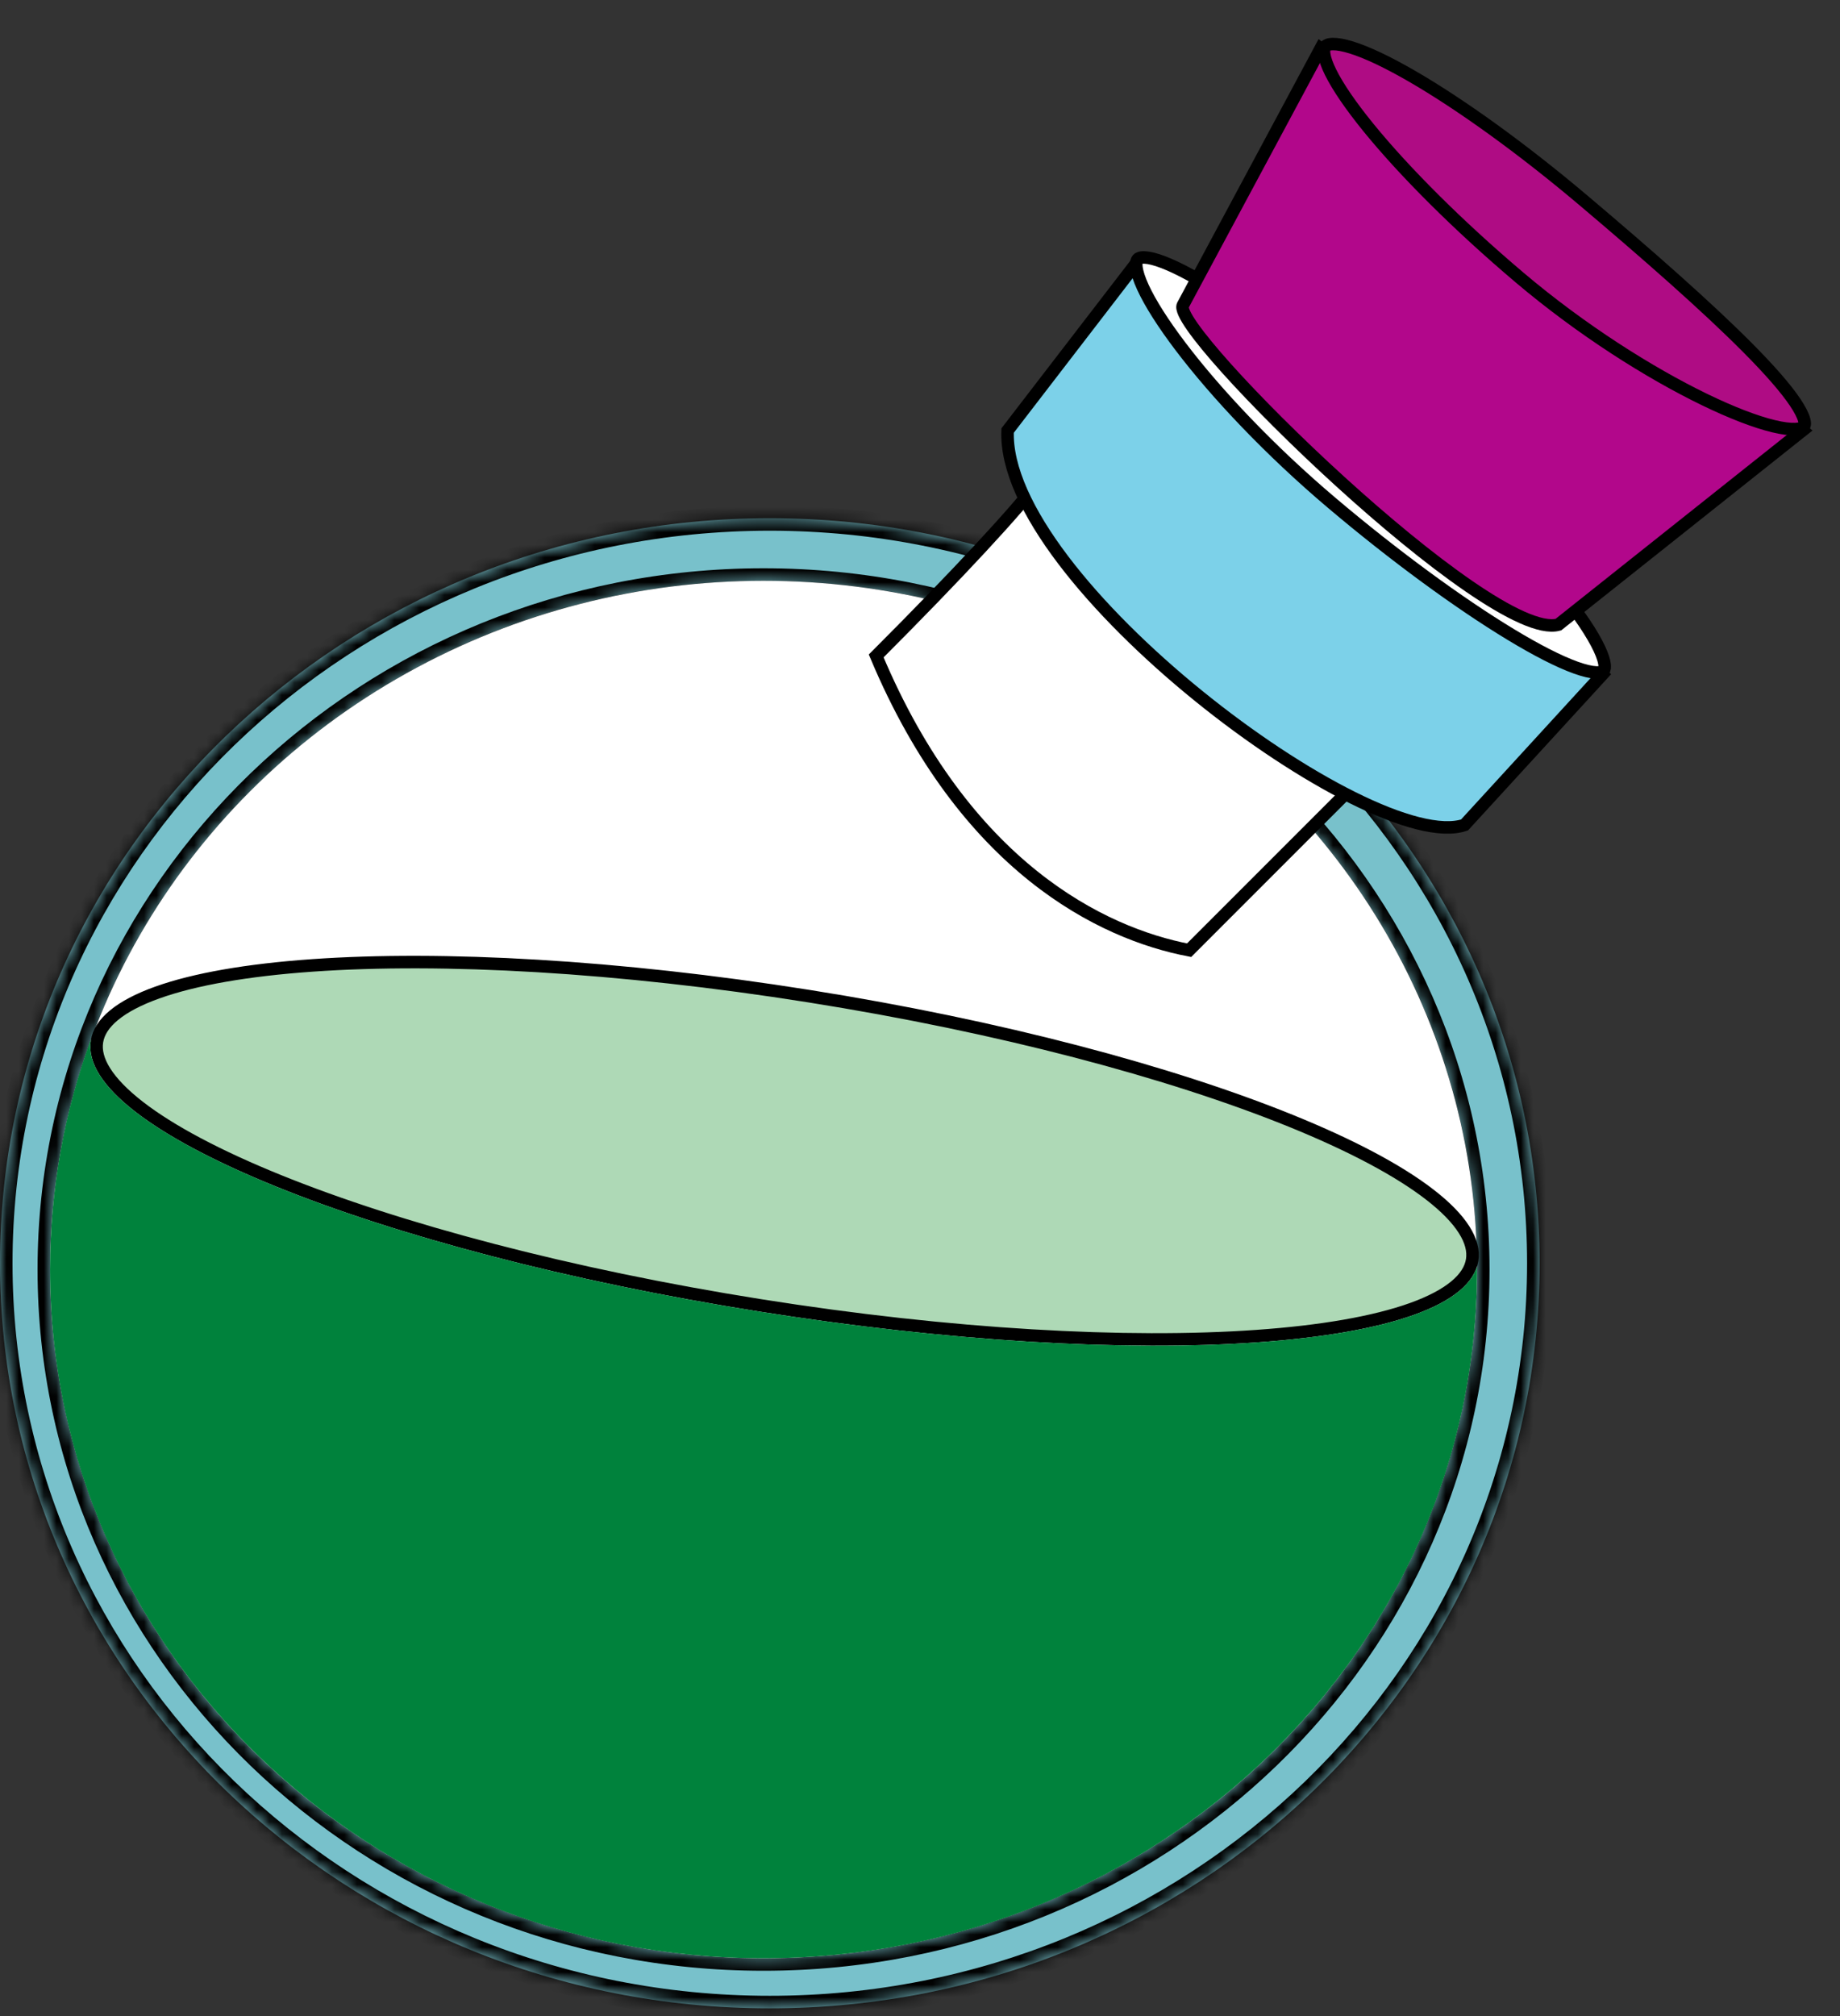 <svg width="147" height="161" viewBox="0 0 147 161" fill="none" xmlns="http://www.w3.org/2000/svg">
<rect x="0" y="0" width="147" height="161" fill="#333333" stroke="none"/>
<mask id="path-1-inside-1_32_5269" fill="white">
<path d="M61.5 41.382C95.466 41.382 123 68.021 123 100.882C123 133.743 95.466 160.382 61.5 160.382C27.535 160.382 0 133.743 0 100.882C0 68.021 27.535 41.382 61.5 41.382ZM61 46.382C29.52 46.382 4 71.006 4 101.382C4 131.758 29.52 156.382 61 156.382C92.48 156.382 118 131.758 118 101.382C118 71.006 92.48 46.382 61 46.382Z"/>
</mask>
<path d="M61.5 41.382C95.466 41.382 123 68.021 123 100.882C123 133.743 95.466 160.382 61.5 160.382C27.535 160.382 0 133.743 0 100.882C0 68.021 27.535 41.382 61.5 41.382ZM61 46.382C29.52 46.382 4 71.006 4 101.382C4 131.758 29.52 156.382 61 156.382C92.48 156.382 118 131.758 118 101.382C118 71.006 92.48 46.382 61 46.382Z" fill="#78C1CB"/>
<path d="M61.5 41.382V42.382C94.945 42.382 122 68.604 122 100.882H123H124C124 67.438 95.986 40.382 61.5 40.382V41.382ZM123 100.882H122C122 133.16 94.945 159.382 61.5 159.382V160.382V161.382C95.986 161.382 124 134.326 124 100.882H123ZM61.5 160.382V159.382C28.055 159.382 1 133.16 1 100.882H0H-1C-1 134.326 27.014 161.382 61.5 161.382V160.382ZM0 100.882H1C1 68.604 28.055 42.382 61.5 42.382V41.382V40.382C27.014 40.382 -1 67.438 -1 100.882H0ZM61 46.382V45.382C29.002 45.382 3 70.421 3 101.382H4H5C5 71.592 30.038 47.382 61 47.382V46.382ZM4 101.382H3C3 132.343 29.002 157.382 61 157.382V156.382V155.382C30.038 155.382 5 131.172 5 101.382H4ZM61 156.382V157.382C92.999 157.382 119 132.343 119 101.382H118H117C117 131.172 91.962 155.382 61 155.382V156.382ZM118 101.382H119C119 70.421 92.999 45.382 61 45.382V46.382V47.382C91.962 47.382 117 71.592 117 101.382H118Z" fill="black" mask="url(#path-1-inside-1_32_5269)"/>
<ellipse cx="61" cy="101.382" rx="57" ry="55" fill="white"/>
<path d="M70 52.382C76.5 45.882 81.468 40.517 83 38.382C84 47.382 107 62.882 109 61.882C104.347 66.535 100.768 70.114 97.051 73.83L95 75.882C88.048 74.549 77.093 69.262 70 52.382Z" fill="white" stroke="black"/>
<path d="M80.5 34.382L90.5 21.382L128 53.882L117 65.882C109.5 68.382 80 46.382 80.5 34.382Z" fill="#7CD1E9" stroke="black"/>
<path d="M64.639 79.553C79.919 81.979 93.509 85.609 103.126 89.507C107.938 91.458 111.729 93.465 114.237 95.406C115.492 96.376 116.405 97.315 116.968 98.202C117.53 99.085 117.729 99.889 117.613 100.622C117.496 101.354 117.058 102.057 116.25 102.723C115.44 103.392 114.281 104.001 112.788 104.536C109.801 105.604 105.574 106.338 100.395 106.702C90.044 107.429 75.998 106.67 60.718 104.243C45.439 101.817 31.85 98.188 22.233 94.289C17.421 92.339 13.629 90.332 11.12 88.39C9.866 87.42 8.953 86.481 8.389 85.594C7.828 84.711 7.63 83.907 7.746 83.175C7.862 82.442 8.3 81.739 9.107 81.073C9.918 80.404 11.076 79.795 12.57 79.261C15.557 78.192 19.784 77.459 24.963 77.095C35.315 76.368 49.36 77.126 64.639 79.553Z" fill="#AED9B6" stroke="black"/>
<path d="M7.253 83.097C6.128 90.188 30.03 99.876 60.641 104.737C90.594 109.494 115.871 107.865 117.998 101.15C117.998 101.227 118 101.304 118 101.382C118 131.758 92.48 156.382 61 156.382C29.52 156.382 4 131.758 4 101.382C4 94.918 5.156 88.715 7.278 82.954C7.27 83.004 7.26 83.051 7.253 83.097Z" fill="#00823C"/>
<path d="M111.574 34.061C116.549 38.27 121.079 42.825 124.16 46.556C125.703 48.424 126.867 50.068 127.545 51.347C127.885 51.989 128.089 52.513 128.166 52.911C128.246 53.322 128.173 53.494 128.118 53.559C128.065 53.622 127.914 53.718 127.507 53.7C127.111 53.683 126.572 53.56 125.894 53.317C124.544 52.833 122.761 51.919 120.694 50.668C116.567 48.171 111.386 44.381 106.407 40.169C101.438 35.966 97.166 31.424 94.343 27.708C92.929 25.847 91.891 24.21 91.307 22.937C91.014 22.299 90.849 21.777 90.795 21.38C90.74 20.972 90.814 20.784 90.882 20.705C90.94 20.636 91.082 20.545 91.448 20.561C91.812 20.577 92.308 20.697 92.937 20.938C94.189 21.417 95.844 22.324 97.784 23.571C101.658 26.06 106.588 29.844 111.574 34.061Z" fill="white" stroke="black"/>
<path d="M94.5 24.382L105.501 3.882L144.001 34.382L124.5 49.882C118.999 51.382 93.5 26.382 94.5 24.382Z" fill="#B2078B" stroke="black"/>
<path d="M126.573 16.061C131.567 20.284 136.354 24.473 139.69 27.839C141.361 29.524 142.648 30.984 143.416 32.126C143.801 32.7 144.035 33.163 144.132 33.514C144.23 33.867 144.165 34.004 144.118 34.06C144.053 34.136 143.869 34.246 143.422 34.265C142.992 34.283 142.409 34.211 141.686 34.036C140.245 33.688 138.34 32.958 136.154 31.897C131.787 29.776 126.369 26.366 121.407 22.169C116.43 17.959 112.156 13.663 109.332 10.194C107.918 8.456 106.883 6.945 106.302 5.768C106.01 5.178 105.846 4.698 105.794 4.333C105.741 3.964 105.811 3.788 105.882 3.705C105.951 3.622 106.111 3.525 106.479 3.519C106.845 3.512 107.341 3.598 107.968 3.793C109.216 4.18 110.867 4.964 112.804 6.084C116.671 8.32 121.595 11.85 126.573 16.061Z" fill="#AF0C84" stroke="black"/>
</svg>
